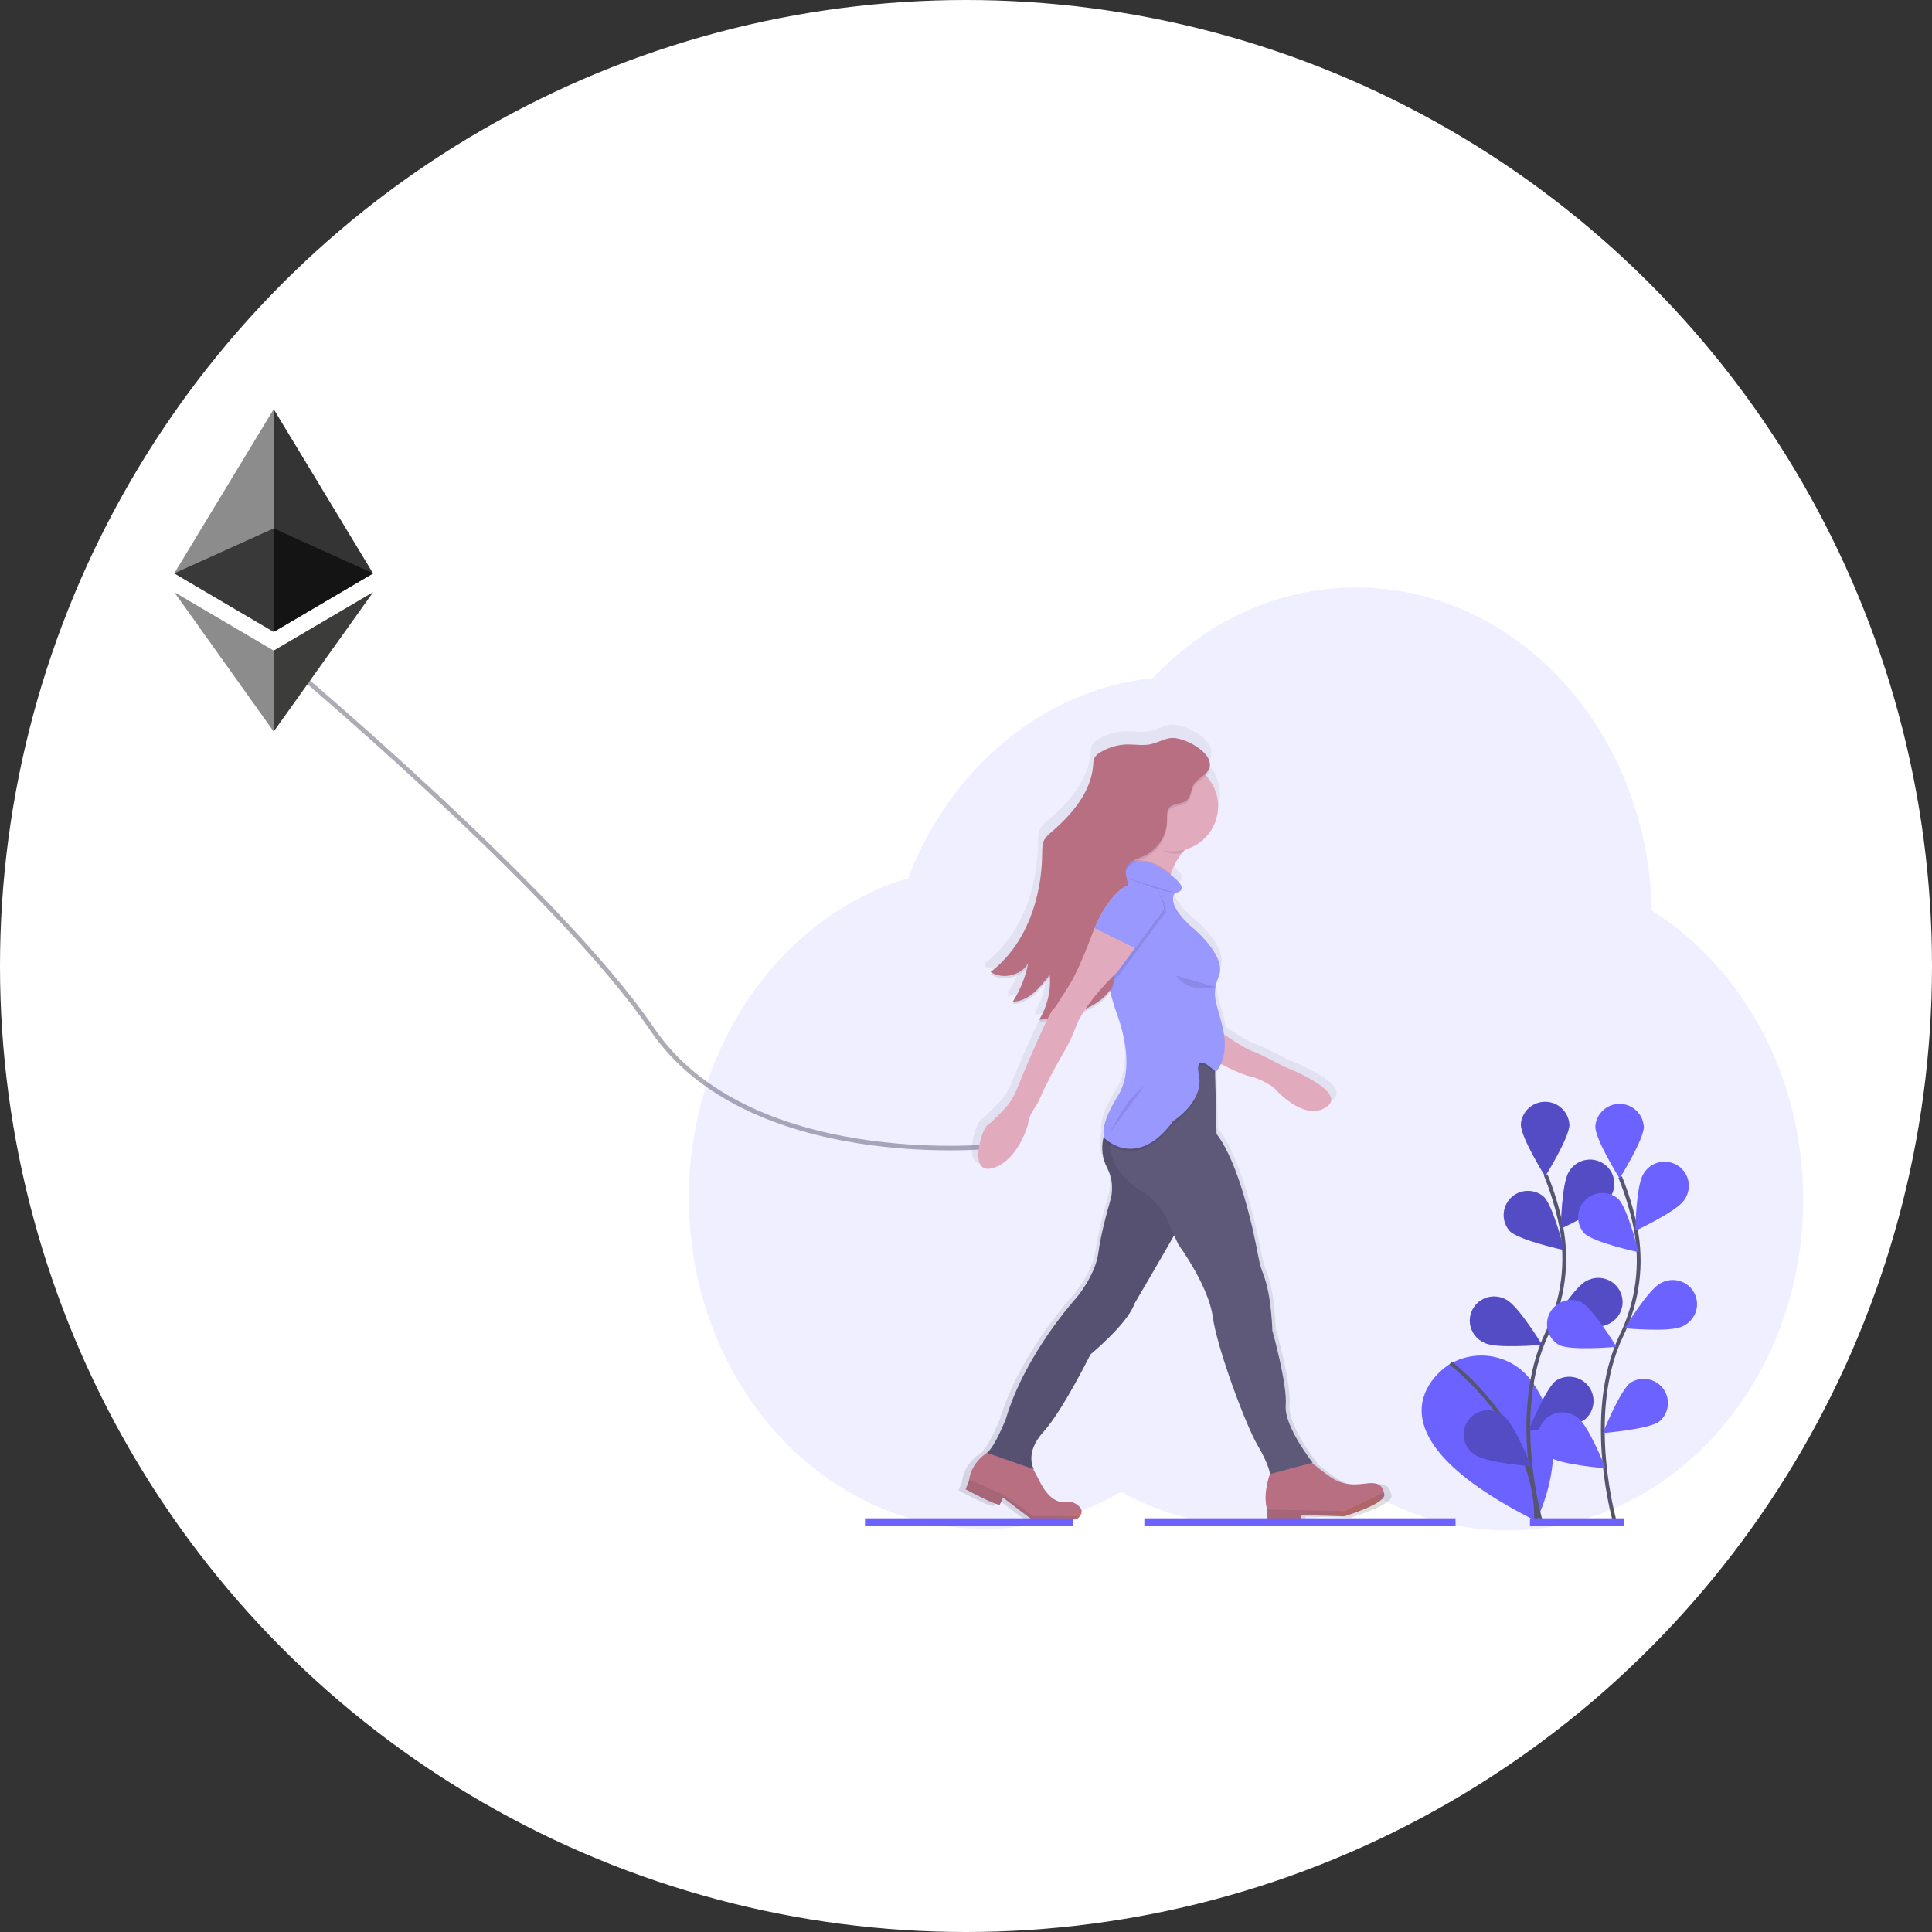 <?xml version="1.0" encoding="UTF-8"?>
<svg width="255px" height="255px" viewBox="0 0 255 255" version="1.1" xmlns="http://www.w3.org/2000/svg" xmlns:xlink="http://www.w3.org/1999/xlink">
    <rect x="0" y="0" width="255" height="255" fill="#333333" stroke="none"/>
    <title>Group 2</title>
    <defs>
        <linearGradient x1="50.047%" y1="100.314%" x2="48.767%" y2="0.052%" id="linearGradient-1">
            <stop stop-color="#808080" stop-opacity="0.25" offset="0%"></stop>
            <stop stop-color="#808080" stop-opacity="0.12" offset="54%"></stop>
            <stop stop-color="#808080" stop-opacity="0.1" offset="100%"></stop>
        </linearGradient>
    </defs>
    <g id="Page-1" stroke="none" stroke-width="1" fill="none" fill-rule="evenodd">
        <g id="Mining-Provider-Windows-Onboarding-Steps-02-Alt" transform="translate(-534, -426)">
            <g id="Mining-app-design" transform="translate(320, 160)">
                <g id="Group-2" transform="translate(214, 266)">
                    <circle id="Oval" fill="#FFFFFF" cx="127.5" cy="127.5" r="127.5"></circle>
                    <g id="undraw_ethereum_desire_wy1b" transform="translate(23, 54)">
                        <path d="M13.225,32.209 C13.225,32.209 50.412,63.179 63.075,81.841 C75.739,100.502 107.7,97.327 107.7,97.327" id="Path" stroke="#5D596A" stroke-width="0.6" opacity="0.5"></path>
                        <path d="M160.599,143.131 C160.356,142.102 159.695,141.735 158.238,141.91 C156.655,142.11 155.075,142.295 153.139,140.939 C152.113,140.221 151.316,139.587 150.789,139.144 L150.875,139.122 C150.875,139.122 146.953,134.237 147.204,131.425 C147.454,128.612 145.38,121.348 145.38,121.348 C145.38,121.348 145.268,116.603 144.178,113.848 C143.886,113.126 143.665,112.377 143.517,111.612 C142.872,108.138 140.928,98.953 137.778,94.904 L137.578,86.807 L137.578,86.496 L137.66,86.578 C137.955,86.265 138.192,85.903 138.361,85.509 C139.285,85.982 141.277,86.961 142.355,87.17 C143.79,87.448 145.561,88.652 145.561,88.652 C145.561,88.652 149.638,93.384 152.762,91.287 C155.886,89.191 146.921,85.818 146.921,85.818 C146.921,85.818 143.868,84.176 142.589,83.74 C141.684,83.431 139.802,82.208 138.782,81.52 C138.765,81.409 138.745,81.297 138.722,81.183 C138.133,78.147 137.271,76.994 137.628,75.121 C137.725,74.641 137.874,74.173 138.071,73.725 C139.273,70.894 134.264,66.963 134.264,66.963 C134.264,66.963 130.857,64.085 132.096,62.499 C132.096,62.499 133.995,62.3 132.372,60.78 C132.094,60.518 131.805,60.277 131.519,60.054 C131.531,60.012 131.543,59.972 131.557,59.93 C131.894,58.891 132.422,57.924 133.116,57.078 C133.224,56.944 133.34,56.812 133.462,56.679 C136.182,55.958 138.056,53.484 138.005,50.683 C137.97,49.203 137.386,47.787 136.366,46.71 C136.749,46.366 136.943,45.86 136.887,45.349 C137.051,43.375 133.07,41.38 131.406,41.671 C130.459,41.837 129.603,42.346 128.653,42.519 C127.67,42.699 126.65,42.503 125.648,42.519 C124.309,42.534 122.999,42.915 121.863,43.62 C121.578,43.778 121.338,44.005 121.165,44.28 C121.027,44.604 120.959,44.954 120.965,45.306 C120.685,48.938 118.044,51.96 115.238,54.347 C114.86,54.628 114.538,54.976 114.289,55.374 C114.004,55.909 114.01,56.541 114.006,57.144 C113.962,63.163 111.818,69.486 106.953,73.156 C107.029,73.204 107.105,73.25 107.185,73.292 C107.111,73.35 107.037,73.412 106.961,73.467 C108.542,74.491 110.918,73.992 111.97,72.47 C111.581,74.136 110.902,75.721 109.967,77.155 L110.167,77.145 C110.101,77.253 110.037,77.361 109.967,77.467 C112.135,77.421 113.732,75.54 115.016,73.824 C115.03,73.99 115.04,74.158 115.046,74.323 C115.054,76.178 114.545,78 113.577,79.585 L113.778,79.567 C113.715,79.679 113.648,79.789 113.577,79.898 C113.897,79.871 114.216,79.839 114.535,79.8 C113.257,82.393 111.251,87.121 111.251,87.121 L110.506,88.96 C110.102,89.945 109.516,90.846 108.776,91.614 C107.965,92.458 106.941,93.483 106.502,93.757 C105.721,94.241 103.805,100.514 107.272,99.499 C110.738,98.484 112.052,93.627 112.052,93.627 C112.159,92.831 112.469,92.076 112.952,91.433 C113.216,91.068 113.436,90.673 113.609,90.258 C114.571,88.149 115.648,86.095 116.837,84.105 C117.522,82.978 118.101,81.791 118.567,80.558 C118.834,79.859 119.176,79.19 119.586,78.564 C120.365,78.24 121.104,77.829 121.791,77.341 C122.374,76.936 122.878,76.429 123.279,75.845 C123.525,76.826 123.824,77.794 124.175,78.743 C125.017,81.009 126.553,86.255 124.327,89.763 C122.286,92.983 122.241,94.54 122.394,95.183 C122.394,95.217 122.374,95.251 122.364,95.286 C121.98,96.723 122.163,98.252 122.875,99.559 C123.262,100.293 123.476,101.106 123.502,101.935 L123.502,102.172 C123.514,102.721 123.441,103.269 123.285,103.795 C122.851,105.264 121.945,108.499 121.642,110.842 C121.242,113.966 118.615,116.984 118.615,116.984 C118.615,116.984 111.652,124.464 108.997,133.244 C108.997,133.244 107.5,137.016 106.408,137.82 C106.408,137.82 104.33,139.05 103.983,141.41 C103.983,141.474 103.965,141.537 103.959,141.609 L103.509,142.71 C103.509,142.71 107.38,144.809 108.173,144.789 L108.626,143.843 L112.664,146.863 L118.689,146.723 C118.854,146.614 119,146.479 119.124,146.325 C119.412,145.95 119.582,145.363 118.669,144.753 C118.215,144.461 117.668,144.346 117.134,144.432 C116.358,144.545 114.876,144.288 113.487,141.402 L112.722,139.982 L112.82,140.016 C112.82,140.016 111.499,137.867 114.13,135.003 C116.761,132.139 120.542,124.579 120.542,124.579 C120.542,124.579 125.68,120.413 126.569,117.744 C126.569,117.744 129.996,111.985 131.98,108.569 C132.31,109.283 132.581,109.823 132.581,109.823 C132.581,109.823 136.676,115.332 137.251,119.523 C137.826,123.714 141.712,134.038 143.367,136.806 C145.022,139.575 145.044,140.66 145.044,140.66 C145.044,140.66 144.018,143.277 144.661,145.427 L144.681,145.495 L144.711,146.739 L149.32,146.787 L149.306,146.165 L155.181,146.338 C155.181,146.338 160.853,144.649 160.665,143.408 C160.642,143.311 160.62,143.219 160.599,143.131 Z" id="Path" fill="url(#linearGradient-1)" fill-rule="nonzero"></path>
                        <path d="M134.967,56.769 C134.247,57.267 133.602,57.864 133.052,58.544 C132.381,59.374 131.87,60.321 131.545,61.336 C131.269,62.155 131.134,63.014 131.144,63.877 L128.168,61.35 L124.361,62.204 C125.155,61.446 125.841,60.583 126.399,59.639 C126.902,58.792 127.305,57.891 127.601,56.952 C127.801,56.346 127.941,55.722 128.02,55.089 C128.02,55.089 139.045,53.924 134.967,56.769 Z" id="Path" fill="#EFB4B6" fill-rule="nonzero"></path>
                        <path d="M119.546,146.101 C119.428,146.255 119.286,146.39 119.126,146.5 L113.297,146.636 L109.392,143.672 L108.953,144.599 C108.185,144.617 104.454,142.565 104.454,142.565 L104.889,141.486 C104.889,141.422 104.903,141.358 104.913,141.286 C105.248,138.96 107.258,137.756 107.258,137.756 L108.017,137.433 L112.648,138.548 L114.092,141.264 C115.437,144.097 116.869,144.35 117.621,144.238 C118.138,144.155 118.668,144.267 119.106,144.553 C119.991,145.158 119.825,145.734 119.546,146.101 Z" id="Path" fill="#C17174" fill-rule="nonzero"></path>
                        <path d="M159.715,143.261 C159.897,144.48 154.411,146.135 154.411,146.135 L148.729,145.962 L148.743,146.572 L144.292,146.522 L144.264,145.301 L144.244,145.235 C143.623,143.125 144.613,140.558 144.613,140.558 L145.056,139.784 L149.474,138.46 C150.413,139.314 151.405,140.108 152.446,140.835 C154.319,142.166 155.852,141.978 157.379,141.789 C158.781,141.615 159.429,141.978 159.663,142.986 C159.683,143.073 159.7,143.165 159.715,143.261 Z" id="Path" fill="#C17174" fill-rule="nonzero"></path>
                        <path d="M133.23,106.759 C133.084,107.071 132.603,107.934 131.964,109.057 C130.056,112.412 126.736,118.061 126.736,118.061 C125.884,120.674 120.925,124.767 120.925,124.767 C120.925,124.767 117.264,132.185 114.713,134.993 C112.163,137.802 113.449,139.91 113.449,139.91 L107.26,137.764 C108.316,136.966 109.762,133.276 109.762,133.276 C112.321,124.661 119.053,117.319 119.053,117.319 C119.053,117.319 121.592,114.357 121.981,111.293 C122.271,108.993 123.147,105.82 123.568,104.38 C123.716,103.861 123.784,103.323 123.768,102.784 L123.768,102.551 C123.745,101.739 123.54,100.943 123.167,100.221 C122.478,98.937 122.3,97.441 122.67,96.032 C122.793,95.531 122.996,95.053 123.271,94.616 L124.784,94.177 L130.142,92.626 C130.142,92.626 130.473,93.785 130.92,95.442 C131.955,99.31 133.639,105.894 133.23,106.759 Z" id="Path" fill="#5D596A" fill-rule="nonzero"></path>
                        <path d="M133.23,106.759 C133.084,107.071 132.603,107.934 131.964,109.057 C130.056,112.412 126.736,118.061 126.736,118.061 C125.884,120.674 120.925,124.767 120.925,124.767 C120.925,124.767 117.264,132.185 114.713,134.993 C112.163,137.802 113.449,139.91 113.449,139.91 L107.26,137.764 C108.316,136.966 109.762,133.276 109.762,133.276 C112.321,124.661 119.053,117.319 119.053,117.319 C119.053,117.319 121.592,114.357 121.981,111.293 C122.271,108.993 123.147,105.82 123.568,104.38 C123.716,103.861 123.784,103.323 123.768,102.784 L123.768,102.551 C123.745,101.739 123.54,100.943 123.167,100.221 C122.478,98.937 122.3,97.441 122.67,96.032 C122.793,95.531 122.996,95.053 123.271,94.616 L124.784,94.177 L130.142,92.626 C130.142,92.626 130.473,93.785 130.92,95.442 C131.955,99.31 133.639,105.894 133.23,106.759 Z" id="Path" fill="#000000" fill-rule="nonzero" opacity="0.1"></path>
                        <path d="M150.256,139.052 L144.613,140.558 C144.613,140.558 144.587,139.489 142.99,136.768 C141.393,134.048 137.624,123.909 137.067,119.798 C136.51,115.687 132.547,110.288 132.547,110.288 C132.547,110.288 132.286,109.757 131.966,109.057 C131.669,108.409 131.324,107.617 131.088,106.963 C130.595,105.601 128.401,103.666 128.401,103.666 C124.393,101.448 123.592,98.793 123.546,97.131 C123.523,96.588 123.596,96.045 123.76,95.526 L124.79,94.181 L126.736,91.636 L133.322,84.609 L137.329,85.433 L137.57,95.661 C140.618,99.635 142.501,108.646 143.126,112.057 C143.269,112.807 143.484,113.542 143.767,114.251 C144.823,116.954 144.934,121.609 144.934,121.609 C144.934,121.609 146.937,128.742 146.701,131.497 C146.464,134.251 150.256,139.052 150.256,139.052 Z" id="Path" fill="#5D596A" fill-rule="nonzero"></path>
                        <path d="M137.864,82.058 C137.864,82.058 140.986,84.276 142.223,84.707 C143.459,85.138 146.414,86.748 146.414,86.748 C146.414,86.748 155.087,90.059 152.065,92.115 C149.043,94.171 145.098,89.522 145.098,89.522 C145.098,89.522 143.383,88.339 141.994,88.066 C140.606,87.793 137.654,86.181 137.654,86.181 L137.864,82.058 Z" id="Path" fill="#EFB4B6" fill-rule="nonzero"></path>
                        <path d="M134.967,56.769 C134.247,57.267 133.602,57.864 133.052,58.544 C132.687,58.62 132.316,58.663 131.943,58.671 C130.256,58.711 129.383,56.876 128.269,55.779 C128.619,54.67 128.022,55.097 128.022,55.097 C128.022,55.097 139.045,53.924 134.967,56.769 Z" id="Path" fill="#000000" fill-rule="nonzero" opacity="0.1"></path>
                        <ellipse id="Oval" fill="#EFB4B6" fill-rule="nonzero" transform="translate(131.794, 52.416) rotate(-1.34) translate(-131.794, -52.416) " cx="131.794" cy="52.416" rx="5.983" ry="5.956"></ellipse>
                        <path d="M131.144,63.885 L128.168,61.358 L124.361,62.212 C125.156,61.451 125.842,60.585 126.399,59.639 L126.425,59.639 C127.705,59.396 129.03,59.648 130.13,60.343 C130.62,60.648 131.093,60.981 131.545,61.34 C131.269,62.16 131.133,63.021 131.144,63.885 L131.144,63.885 Z" id="Path" fill="#000000" fill-rule="nonzero" opacity="0.1"></path>
                        <path d="M137.329,85.431 L137.384,87.715 C136.921,87.254 134.62,85.078 135.248,88.23 C135.943,91.726 131.861,94.265 131.861,94.265 C131.565,94.673 131.248,95.065 130.912,95.44 C127.674,99.012 124.804,97.935 123.544,97.137 C123.3,96.988 123.072,96.815 122.863,96.621 C122.741,96.451 122.672,96.25 122.662,96.042 C122.785,95.541 122.988,95.063 123.263,94.626 L124.776,94.187 L126.736,91.636 L133.322,84.609 L137.329,85.431 Z" id="Path" fill="#000000" fill-rule="nonzero" opacity="0.1"></path>
                        <path d="M137.456,87.49 C137.456,87.49 134.544,84.426 135.242,87.922 C135.939,91.419 131.855,93.958 131.855,93.958 C127.098,100.484 122.857,96.306 122.857,96.306 C122.857,96.306 121.755,95.109 124.564,90.613 C126.716,87.17 125.229,82.024 124.413,79.8 C124.065,78.84 123.77,77.861 123.53,76.868 L123.329,76.07 L122.865,74.199 C122.324,72.02 122.155,69.766 122.364,67.531 C122.501,66.037 122.814,64.565 123.297,63.143 C123.606,62.234 123.953,61.452 124.325,60.985 C124.859,60.349 125.605,59.924 126.427,59.788 C127.711,59.544 129.041,59.799 130.142,60.5 C130.931,60.984 131.669,61.546 132.346,62.176 C133.915,63.666 132.08,63.863 132.08,63.863 C130.89,65.419 134.178,68.252 134.178,68.252 C134.178,68.252 139.025,72.109 137.862,74.888 C136.7,77.666 137.796,78.556 138.496,82.206 C139.195,85.856 137.456,87.49 137.456,87.49 Z" id="Path" fill="#9F9EFF" fill-rule="nonzero"></path>
                        <path d="M131.4,43.734 C130.483,43.897 129.653,44.394 128.738,44.564 C127.786,44.739 126.808,44.548 125.838,44.564 C124.541,44.578 123.273,44.952 122.177,45.643 C121.899,45.796 121.665,46.017 121.496,46.285 C121.361,46.6 121.293,46.94 121.296,47.282 C121.025,50.847 118.472,53.811 115.759,56.15 C115.393,56.423 115.082,56.761 114.84,57.148 C114.563,57.672 114.571,58.292 114.567,58.885 C114.527,64.791 112.455,70.994 107.754,74.594 C109.341,75.638 111.762,75.071 112.716,73.434 C112.367,75.239 111.677,76.962 110.684,78.512 C112.78,78.468 114.325,76.621 115.567,74.939 C115.742,77.026 115.251,79.114 114.164,80.907 C116.97,80.666 119.835,80.064 122.103,78.412 C123.141,77.656 124.085,76.555 124.063,75.275 C124.051,74.541 123.722,73.856 123.488,73.16 C122.877,71.349 123.023,69.065 124.536,67.891 C124.821,67.705 125.089,67.494 125.337,67.26 C125.684,66.873 125.806,66.341 125.876,65.826 C126.047,64.574 125.983,63.301 125.688,62.072 C125.608,61.814 125.567,61.545 125.566,61.274 C125.6,60.71 126.026,60.237 126.511,59.946 C126.996,59.655 127.549,59.495 128.064,59.254 C129.866,58.376 131.02,56.564 131.048,54.567 C131.048,53.994 130.972,53.356 131.336,52.915 C131.875,52.261 132.995,52.484 133.641,51.936 C134.252,51.415 134.184,50.446 134.61,49.765 C134.961,49.207 135.612,48.91 136.087,48.461 C138.472,46.275 133.326,43.393 131.4,43.734 Z" id="Path" fill="#000000" fill-rule="nonzero" opacity="0.1"></path>
                        <path d="M130.896,66.297 L130.896,66.335 L127.116,71.443 L124.8,74.572 C124.8,74.572 124.169,75.171 123.325,76.07 L122.865,74.199 C122.324,72.02 122.155,69.766 122.364,67.531 C123.239,65.792 124.181,64.627 125.063,63.843 C126.074,62.951 127.511,62.715 128.756,63.239 C130.002,63.763 130.834,64.952 130.896,66.297 L130.896,66.297 Z" id="Path" fill="#000000" fill-rule="nonzero" opacity="0.1"></path>
                        <path d="M131.392,43.429 C130.475,43.592 129.645,44.089 128.729,44.258 C127.778,44.434 126.8,44.242 125.83,44.258 C124.533,44.273 123.265,44.647 122.169,45.337 C121.891,45.491 121.657,45.712 121.488,45.98 C121.353,46.295 121.284,46.634 121.288,46.977 C121.017,50.541 118.464,53.505 115.751,55.845 C115.385,56.118 115.074,56.456 114.832,56.842 C114.555,57.367 114.563,57.987 114.559,58.58 C114.519,64.486 112.447,70.689 107.746,74.289 C109.333,75.332 111.754,74.766 112.708,73.128 C112.359,74.934 111.669,76.657 110.676,78.207 C112.772,78.163 114.317,76.316 115.559,74.634 C115.734,76.721 115.243,78.809 114.156,80.602 C116.962,80.361 119.827,79.758 122.095,78.107 C123.133,77.351 124.077,76.25 124.055,74.969 C124.043,74.235 123.714,73.551 123.48,72.855 C122.869,71.044 123.015,68.76 124.528,67.585 C124.813,67.399 125.081,67.189 125.329,66.955 C125.676,66.568 125.798,66.036 125.868,65.521 C126.039,64.269 125.975,62.996 125.68,61.767 C125.6,61.509 125.559,61.24 125.558,60.969 C125.592,60.405 126.018,59.932 126.503,59.641 C126.988,59.35 127.541,59.19 128.056,58.949 C129.858,58.07 131.012,56.259 131.04,54.261 C131.04,53.689 130.964,53.051 131.328,52.61 C131.867,51.956 132.987,52.179 133.633,51.63 C134.244,51.11 134.176,50.14 134.602,49.46 C134.953,48.902 135.604,48.605 136.079,48.156 C138.464,45.962 133.318,43.084 131.392,43.429 Z" id="Path" fill="#C17174" fill-rule="nonzero"></path>
                        <path d="M130.581,65.998 L130.581,66.036 L126.8,71.144 L124.484,74.273 C124.484,74.273 120.123,78.348 118.979,81.58 C118.53,82.787 117.97,83.952 117.308,85.058 C116.158,87.012 115.117,89.027 114.188,91.094 C114.021,91.5 113.808,91.886 113.553,92.245 C113.085,92.879 112.785,93.622 112.684,94.403 C112.684,94.403 111.415,99.168 108.063,100.163 C104.711,101.159 106.56,95.005 107.316,94.529 C107.74,94.261 108.73,93.256 109.52,92.428 C110.236,91.672 110.803,90.788 111.191,89.823 L111.922,88.006 C111.922,88.006 115.409,79.677 116.012,79.204 C116.188,79.053 116.337,78.874 116.453,78.673 C116.936,77.889 117.426,77.112 117.931,76.342 C118.595,75.334 119.645,73.32 121.149,69.307 C121.256,69.025 121.362,68.754 121.472,68.495 C122.5,66.038 123.676,64.506 124.752,63.544 C125.764,62.654 127.199,62.42 128.443,62.944 C129.686,63.467 130.518,64.655 130.581,65.998 Z" id="Path" fill="#EFB4B6" fill-rule="nonzero"></path>
                        <path d="M130.581,65.998 L130.581,66.036 L126.8,71.144 L121.466,68.499 C122.494,66.042 123.67,64.51 124.746,63.548 C125.757,62.654 127.194,62.418 128.439,62.941 C129.685,63.464 130.518,64.653 130.581,65.998 L130.581,65.998 Z" id="Path" fill="#9F9EFF" fill-rule="nonzero"></path>
                        <path d="M125.9,61.941 C125.9,61.941 129.99,63.684 131.988,63.79" id="Path" fill="#000000" fill-rule="nonzero" opacity="0.1"></path>
                        <path d="M159.715,143.261 C159.897,144.48 154.411,146.135 154.411,146.135 L148.729,145.962 L148.743,146.572 L144.292,146.522 L144.264,145.301 L144.244,145.235 L154.463,145.447 L159.653,142.99 C159.68,143.075 159.7,143.165 159.715,143.261 Z" id="Path" fill="#000000" fill-rule="nonzero" opacity="0.1"></path>
                        <path d="M119.546,146.101 C119.428,146.255 119.286,146.39 119.126,146.5 L113.297,146.636 L109.392,143.672 L108.953,144.599 C108.185,144.617 104.454,142.565 104.454,142.565 L104.889,141.486 C104.889,141.422 104.903,141.358 104.913,141.286 L109.46,143.281 L113.363,146.091 L119.546,146.101 Z" id="Path" fill="#000000" fill-rule="nonzero" opacity="0.1"></path>
                        <path d="M123.53,95.454 C123.53,95.454 125.722,90.821 127.99,89.392" id="Path" fill="#000000" fill-rule="nonzero" opacity="0.1"></path>
                        <path d="M132.246,74.78 C132.246,74.78 133.53,77.163 137.422,76.248" id="Path" fill="#000000" fill-rule="nonzero" opacity="0.1"></path>
                        <path d="M168.309,126.075 C168.309,126.075 154.758,134.213 179.73,146.743 C179.73,146.743 185.233,136.571 179.149,128.279 C176.705,124.933 172.132,123.935 168.505,125.958 L168.309,126.075 Z" id="Path" fill="#6C63FF" fill-rule="nonzero"></path>
                        <path d="M168.465,125.904 C168.465,125.904 180.063,134.736 179.736,146.743" id="Path" stroke="#535461" stroke-width="0.5"></path>
                        <path d="M180.394,146.891 C180.394,146.891 176.148,132.53 181.195,121.976 C183.339,117.559 183.985,112.569 183.037,107.755 C182.569,105.473 181.892,103.239 181.015,101.081" id="Path" stroke="#535461" stroke-width="0.5"></path>
                        <path d="M184.147,94.405 C184.147,96.164 180.941,101.264 180.941,101.264 C180.941,101.264 177.735,96.164 177.735,94.405 C177.846,92.728 179.245,91.424 180.934,91.424 C182.622,91.424 184.021,92.728 184.133,94.405 L184.147,94.405 Z" id="Path" fill="#6C63FF" fill-rule="nonzero"></path>
                        <path d="M189.434,104.149 C188.475,105.625 183.004,108.176 183.004,108.176 C183.004,108.176 183.105,102.164 184.064,100.688 C184.647,99.649 185.763,99.019 186.958,99.054 C188.153,99.089 189.229,99.783 189.75,100.854 C190.27,101.925 190.149,103.196 189.434,104.151 L189.434,104.149 Z" id="Path" fill="#6C63FF" fill-rule="nonzero"></path>
                        <path d="M189.204,120.796 C187.627,121.593 181.612,121.041 181.612,121.041 C181.612,121.041 184.746,115.901 186.325,115.109 C187.355,114.504 188.637,114.521 189.651,115.151 C190.665,115.781 191.243,116.921 191.149,118.108 C191.055,119.294 190.306,120.33 189.206,120.796 L189.204,120.796 Z" id="Path" fill="#6C63FF" fill-rule="nonzero"></path>
                        <path d="M186.18,133.354 C184.76,134.399 178.739,134.871 178.739,134.871 C178.739,134.871 180.955,129.287 182.375,128.231 C183.796,127.316 185.687,127.658 186.694,129.012 C187.7,130.366 187.477,132.266 186.182,133.352 L186.18,133.354 Z" id="Path" fill="#6C63FF" fill-rule="nonzero"></path>
                        <path d="M176.288,108.507 C177.554,109.731 183.459,111.002 183.459,111.002 C183.459,111.002 182.013,105.164 180.746,103.939 C179.46,102.851 177.547,102.942 176.371,104.147 C175.194,105.352 175.158,107.258 176.288,108.507 Z" id="Path" fill="#6C63FF" fill-rule="nonzero"></path>
                        <path d="M172.938,123.247 C174.515,124.045 180.53,123.492 180.53,123.492 C180.53,123.492 177.396,118.35 175.827,117.558 C174.797,116.954 173.515,116.97 172.501,117.6 C171.487,118.231 170.909,119.371 171.003,120.557 C171.096,121.744 171.845,122.78 172.946,123.245 L172.938,123.247 Z" id="Path" fill="#6C63FF" fill-rule="nonzero"></path>
                        <path d="M171.655,138.009 C173.076,139.054 179.097,139.527 179.097,139.527 C179.097,139.527 176.881,133.942 175.46,132.887 C174.548,132.121 173.283,131.924 172.179,132.375 C171.074,132.825 170.313,133.849 170.203,135.032 C170.092,136.215 170.651,137.362 171.653,138.007 L171.655,138.009 Z" id="Path" fill="#6C63FF" fill-rule="nonzero"></path>
                        <path d="M184.147,94.405 C184.147,96.164 180.941,101.264 180.941,101.264 C180.941,101.264 177.735,96.164 177.735,94.405 C177.846,92.728 179.245,91.424 180.934,91.424 C182.622,91.424 184.021,92.728 184.133,94.405 L184.147,94.405 Z" id="Path" fill="#000000" fill-rule="nonzero" opacity="0.25"></path>
                        <path d="M189.434,104.149 C188.475,105.625 183.004,108.176 183.004,108.176 C183.004,108.176 183.105,102.164 184.064,100.688 C184.647,99.649 185.763,99.019 186.958,99.054 C188.153,99.089 189.229,99.783 189.75,100.854 C190.27,101.925 190.149,103.196 189.434,104.151 L189.434,104.149 Z" id="Path" fill="#000000" fill-rule="nonzero" opacity="0.25"></path>
                        <path d="M189.204,120.796 C187.627,121.593 181.612,121.041 181.612,121.041 C181.612,121.041 184.746,115.901 186.325,115.109 C187.355,114.504 188.637,114.521 189.651,115.151 C190.665,115.781 191.243,116.921 191.149,118.108 C191.055,119.294 190.306,120.33 189.206,120.796 L189.204,120.796 Z" id="Path" fill="#000000" fill-rule="nonzero" opacity="0.25"></path>
                        <path d="M186.18,133.354 C184.76,134.399 178.739,134.871 178.739,134.871 C178.739,134.871 180.955,129.287 182.375,128.231 C183.796,127.316 185.687,127.658 186.694,129.012 C187.7,130.366 187.477,132.266 186.182,133.352 L186.18,133.354 Z" id="Path" fill="#000000" fill-rule="nonzero" opacity="0.25"></path>
                        <path d="M176.288,108.507 C177.554,109.731 183.459,111.002 183.459,111.002 C183.459,111.002 182.013,105.164 180.746,103.939 C179.46,102.851 177.547,102.942 176.371,104.147 C175.194,105.352 175.158,107.258 176.288,108.507 Z" id="Path" fill="#000000" fill-rule="nonzero" opacity="0.25"></path>
                        <path d="M172.938,123.247 C174.515,124.045 180.53,123.492 180.53,123.492 C180.53,123.492 177.396,118.35 175.827,117.558 C174.797,116.954 173.515,116.97 172.501,117.6 C171.487,118.231 170.909,119.371 171.003,120.557 C171.096,121.744 171.845,122.78 172.946,123.245 L172.938,123.247 Z" id="Path" fill="#000000" fill-rule="nonzero" opacity="0.25"></path>
                        <path d="M171.655,138.009 C173.076,139.054 179.097,139.527 179.097,139.527 C179.097,139.527 176.881,133.942 175.46,132.887 C174.548,132.121 173.283,131.924 172.179,132.375 C171.074,132.825 170.313,133.849 170.203,135.032 C170.092,136.215 170.651,137.362 171.653,138.007 L171.655,138.009 Z" id="Path" fill="#000000" fill-rule="nonzero" opacity="0.25"></path>
                        <path d="M190.22,147.164 C190.22,147.164 185.974,132.803 191.021,122.25 C193.165,117.832 193.811,112.842 192.863,108.028 C192.395,105.747 191.718,103.513 190.841,101.354" id="Path" stroke="#535461" stroke-width="0.5"></path>
                        <path d="M193.973,94.678 C193.973,96.437 190.767,101.538 190.767,101.538 C190.767,101.538 187.561,96.437 187.561,94.678 C187.673,93.001 189.072,91.698 190.76,91.698 C192.448,91.698 193.847,93.001 193.959,94.678 L193.973,94.678 Z" id="Path" fill="#6C63FF" fill-rule="nonzero"></path>
                        <path d="M199.271,104.422 C198.311,105.898 192.841,108.449 192.841,108.449 C192.841,108.449 192.941,102.437 193.901,100.961 C194.484,99.922 195.599,99.292 196.794,99.327 C197.989,99.362 199.065,100.056 199.586,101.127 C200.107,102.199 199.985,103.469 199.271,104.424 L199.271,104.422 Z" id="Path" fill="#6C63FF" fill-rule="nonzero"></path>
                        <path d="M199.03,121.073 C197.453,121.871 191.438,121.318 191.438,121.318 C191.438,121.318 194.572,116.178 196.151,115.386 C197.181,114.779 198.465,114.794 199.481,115.425 C200.497,116.055 201.075,117.197 200.98,118.385 C200.885,119.573 200.133,120.61 199.03,121.073 Z" id="Path" fill="#6C63FF" fill-rule="nonzero"></path>
                        <path d="M196.005,133.627 C194.584,134.672 188.563,135.145 188.563,135.145 C188.563,135.145 190.779,129.56 192.2,128.505 C193.62,127.59 195.511,127.932 196.518,129.286 C197.525,130.64 197.301,132.539 196.007,133.625 L196.005,133.627 Z" id="Path" fill="#6C63FF" fill-rule="nonzero"></path>
                        <path d="M186.112,108.788 C187.379,110.013 193.284,111.283 193.284,111.283 C193.284,111.283 191.837,105.445 190.571,104.22 C189.284,103.132 187.371,103.223 186.195,104.428 C185.019,105.633 184.983,107.54 186.112,108.788 L186.112,108.788 Z" id="Path" fill="#6C63FF" fill-rule="nonzero"></path>
                        <path d="M182.764,123.52 C184.341,124.318 190.356,123.765 190.356,123.765 C190.356,123.765 187.222,118.623 185.645,117.832 C184.091,117.174 182.29,117.831 181.53,119.332 C180.769,120.833 181.309,122.664 182.764,123.518 L182.764,123.52 Z" id="Path" fill="#6C63FF" fill-rule="nonzero"></path>
                        <path d="M181.482,138.282 C182.902,139.327 188.923,139.8 188.923,139.8 C188.923,139.8 186.707,134.215 185.287,133.16 C184.374,132.395 183.109,132.197 182.005,132.648 C180.901,133.099 180.139,134.123 180.029,135.306 C179.919,136.489 180.477,137.635 181.48,138.28 L181.482,138.282 Z" id="Path" fill="#6C63FF" fill-rule="nonzero"></path>
                        <rect id="Rectangle" fill="#6C63FF" fill-rule="nonzero" x="91.17" y="146.398" width="27.451" height="1"></rect>
                        <rect id="Rectangle" fill="#6C63FF" fill-rule="nonzero" x="128.038" y="146.398" width="41.076" height="1"></rect>
                        <rect id="Rectangle" fill="#6C63FF" fill-rule="nonzero" x="178.933" y="146.398" width="12.423" height="1"></rect>
                        <polygon id="Path" fill="#343434" fill-rule="nonzero" points="13.124 0 12.838 0.969 12.838 29.121 13.124 29.407 26.245 21.685"></polygon>
                        <polygon id="Path" fill="#8C8C8C" fill-rule="nonzero" points="13.124 0 0 21.675 13.124 29.397"></polygon>
                        <polygon id="Path" fill="#3C3C3B" fill-rule="nonzero" points="13.124 31.87 12.962 32.069 12.962 42.086 13.124 42.555 26.253 24.151"></polygon>
                        <polygon id="Path" fill="#8C8C8C" fill-rule="nonzero" points="13.124 42.557 13.124 31.87 0 24.153"></polygon>
                        <polygon id="Path" fill="#141414" fill-rule="nonzero" points="13.124 29.397 26.245 21.677 13.124 15.739"></polygon>
                        <polygon id="Path" fill="#393939" fill-rule="nonzero" points="0 21.675 13.124 29.397 13.124 15.739"></polygon>
                        <path d="M195.023,66.187 C194.534,42.537 177.248,23.536 155.99,23.536 C145.593,23.536 136.153,28.084 129.15,35.504 C114.593,37.02 102.354,47.472 96.868,61.921 C80.203,66.889 67.926,83.895 67.926,104.119 C67.926,128.253 85.405,147.801 106.967,147.801 C113.301,147.792 119.516,146.096 124.969,142.888 C135.355,148.705 147.991,148.902 158.555,143.412 C163.863,146.408 169.858,147.989 175.959,148 C197.521,148 215,128.453 215,104.318 C215,87.934 206.943,73.665 195.023,66.187 Z" id="Path" fill="#6C63FF" fill-rule="nonzero" opacity="0.1"></path>
                    </g>
                </g>
            </g>
        </g>
    </g>
</svg>
